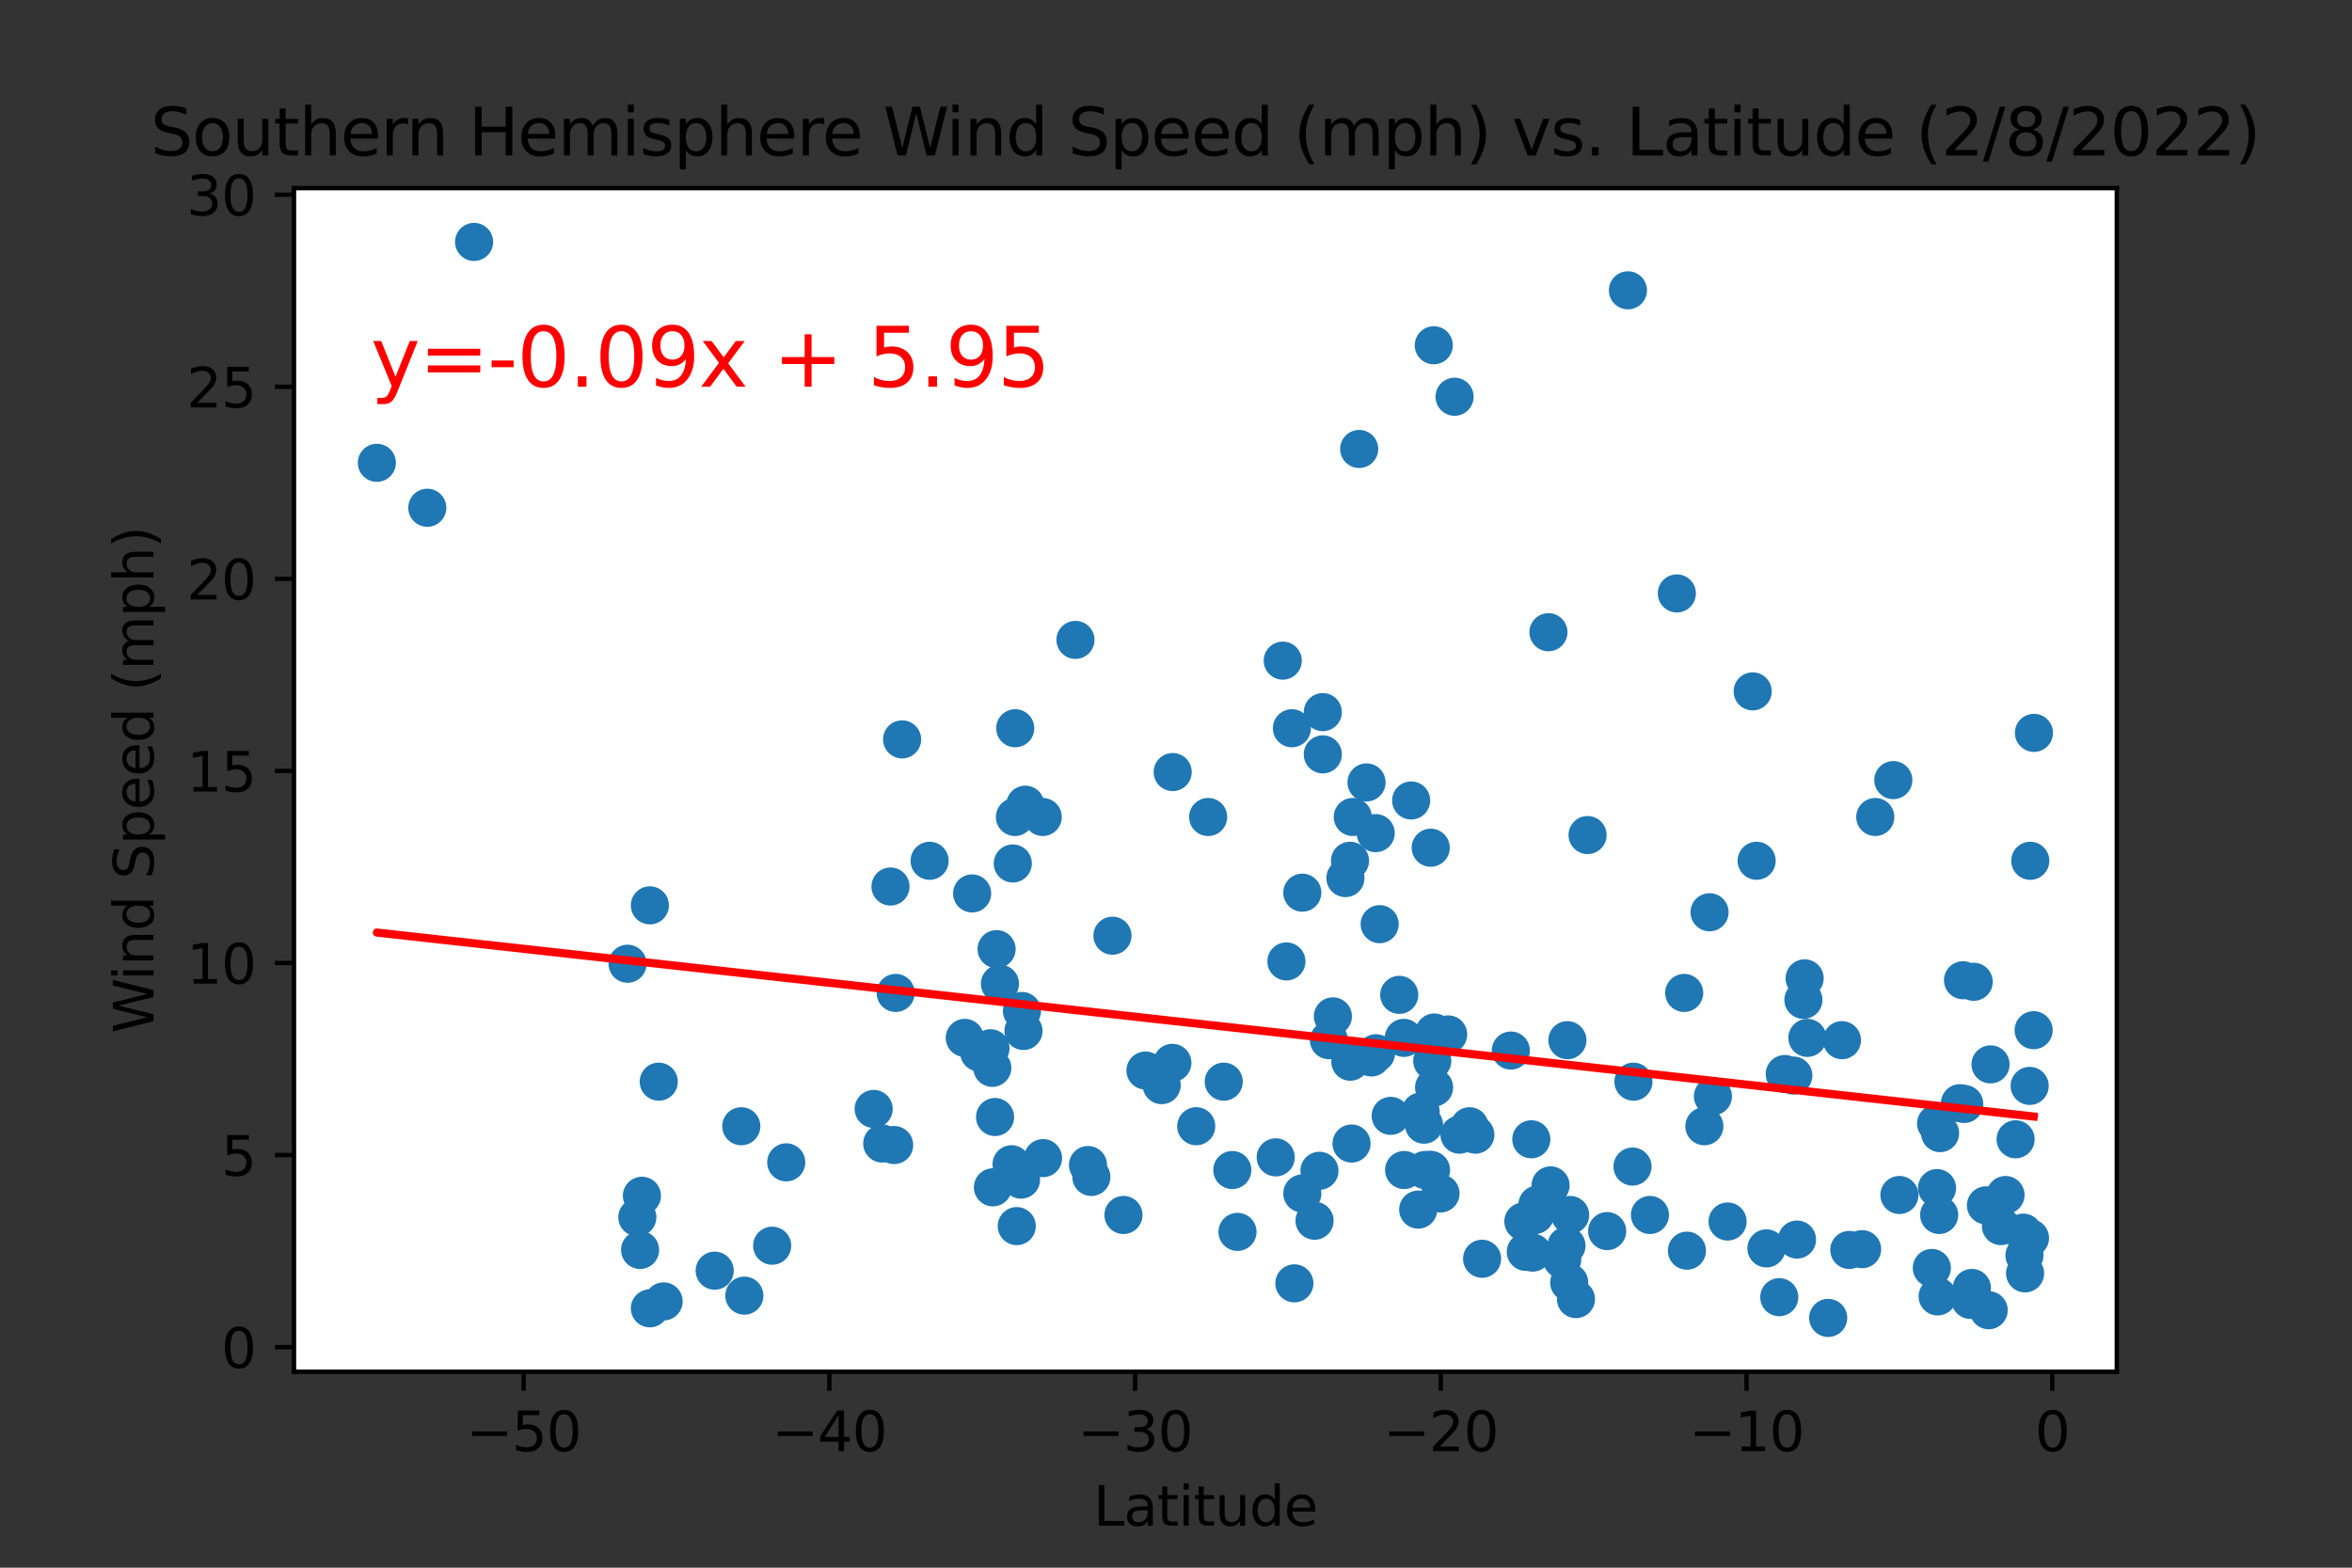 <?xml version="1.0" encoding="utf-8" standalone="no"?>
<!DOCTYPE svg PUBLIC "-//W3C//DTD SVG 1.1//EN"
  "http://www.w3.org/Graphics/SVG/1.1/DTD/svg11.dtd">
<svg xmlns:xlink="http://www.w3.org/1999/xlink" width="432pt" height="288pt" viewBox="0 0 432 288" xmlns="http://www.w3.org/2000/svg" version="1.1">
 <rect x="0" y="0" width="432" height="288" fill="#333333" stroke="none"/>
 <defs>
  <style type="text/css">*{stroke-linejoin: round; stroke-linecap: butt}</style>
 </defs>
 <g id="figure_1">
  <g id="patch_1">
   <path d="M 0 288 
L 432 288 
L 432 0 
L 0 0 
L 0 288 
z
" style="fill: none"/>
  </g>
  <g id="axes_1">
   <g id="patch_2">
    <path d="M 54 252 
L 388.8 252 
L 388.8 34.56 
L 54 34.56 
z
" style="fill: #ffffff"/>
   </g>
   <g id="PathCollection_1">
    <defs>
     <path id="m122d2a24b0" d="M 0 3 
C 0.796 3 1.559 2.684 2.121 2.121 
C 2.684 1.559 3 0.796 3 0 
C 3 -0.796 2.684 -1.559 2.121 -2.121 
C 1.559 -2.684 0.796 -3 0 -3 
C -0.796 -3 -1.559 -2.684 -2.121 -2.121 
C -2.684 -1.559 -3 -0.796 -3 0 
C -3 0.796 -2.684 1.559 -2.121 2.121 
C -1.559 2.684 -0.796 3 0 3 
z
" style="stroke: #1f77b4"/>
    </defs>
    <g clip-path="url(#p6cacba43b1)">
     <use xlink:href="#m122d2a24b0" x="164.234" y="210.359" style="fill: #1f77b4; stroke: #1f77b4"/>
     <use xlink:href="#m122d2a24b0" x="321.919" y="127.013" style="fill: #1f77b4; stroke: #1f77b4"/>
     <use xlink:href="#m122d2a24b0" x="247.119" y="161.311" style="fill: #1f77b4; stroke: #1f77b4"/>
     <use xlink:href="#m122d2a24b0" x="237.741" y="235.765" style="fill: #1f77b4; stroke: #1f77b4"/>
     <use xlink:href="#m122d2a24b0" x="136.717" y="238.023" style="fill: #1f77b4; stroke: #1f77b4"/>
     <use xlink:href="#m122d2a24b0" x="284.407" y="116.145" style="fill: #1f77b4; stroke: #1f77b4"/>
     <use xlink:href="#m122d2a24b0" x="367.517" y="225.25" style="fill: #1f77b4; stroke: #1f77b4"/>
     <use xlink:href="#m122d2a24b0" x="78.484" y="93.28" style="fill: #1f77b4; stroke: #1f77b4"/>
     <use xlink:href="#m122d2a24b0" x="69.218" y="85.023" style="fill: #1f77b4; stroke: #1f77b4"/>
     <use xlink:href="#m122d2a24b0" x="187.987" y="189.399" style="fill: #1f77b4; stroke: #1f77b4"/>
     <use xlink:href="#m122d2a24b0" x="183.046" y="174.367" style="fill: #1f77b4; stroke: #1f77b4"/>
     <use xlink:href="#m122d2a24b0" x="257.901" y="214.946" style="fill: #1f77b4; stroke: #1f77b4"/>
     <use xlink:href="#m122d2a24b0" x="183.663" y="180.719" style="fill: #1f77b4; stroke: #1f77b4"/>
     <use xlink:href="#m122d2a24b0" x="267.167" y="72.884" style="fill: #1f77b4; stroke: #1f77b4"/>
     <use xlink:href="#m122d2a24b0" x="187.707" y="185.729" style="fill: #1f77b4; stroke: #1f77b4"/>
     <use xlink:href="#m122d2a24b0" x="355.612" y="206.407" style="fill: #1f77b4; stroke: #1f77b4"/>
     <use xlink:href="#m122d2a24b0" x="365.608" y="195.539" style="fill: #1f77b4; stroke: #1f77b4"/>
     <use xlink:href="#m122d2a24b0" x="348.873" y="219.533" style="fill: #1f77b4; stroke: #1f77b4"/>
     <use xlink:href="#m122d2a24b0" x="188.324" y="147.832" style="fill: #1f77b4; stroke: #1f77b4"/>
     <use xlink:href="#m122d2a24b0" x="117.568" y="229.625" style="fill: #1f77b4; stroke: #1f77b4"/>
     <use xlink:href="#m122d2a24b0" x="281.487" y="230.119" style="fill: #1f77b4; stroke: #1f77b4"/>
     <use xlink:href="#m122d2a24b0" x="371.953" y="233.93" style="fill: #1f77b4; stroke: #1f77b4"/>
     <use xlink:href="#m122d2a24b0" x="244.087" y="191.093" style="fill: #1f77b4; stroke: #1f77b4"/>
     <use xlink:href="#m122d2a24b0" x="279.802" y="224.403" style="fill: #1f77b4; stroke: #1f77b4"/>
     <use xlink:href="#m122d2a24b0" x="115.266" y="177.049" style="fill: #1f77b4; stroke: #1f77b4"/>
     <use xlink:href="#m122d2a24b0" x="186.471" y="133.788" style="fill: #1f77b4; stroke: #1f77b4"/>
     <use xlink:href="#m122d2a24b0" x="186.752" y="225.25" style="fill: #1f77b4; stroke: #1f77b4"/>
     <use xlink:href="#m122d2a24b0" x="141.827" y="228.849" style="fill: #1f77b4; stroke: #1f77b4"/>
     <use xlink:href="#m122d2a24b0" x="136.156" y="206.901" style="fill: #1f77b4; stroke: #1f77b4"/>
     <use xlink:href="#m122d2a24b0" x="177.206" y="190.669" style="fill: #1f77b4; stroke: #1f77b4"/>
     <use xlink:href="#m122d2a24b0" x="117.905" y="219.674" style="fill: #1f77b4; stroke: #1f77b4"/>
     <use xlink:href="#m122d2a24b0" x="257.003" y="182.765" style="fill: #1f77b4; stroke: #1f77b4"/>
     <use xlink:href="#m122d2a24b0" x="262.731" y="214.946" style="fill: #1f77b4; stroke: #1f77b4"/>
     <use xlink:href="#m122d2a24b0" x="252.679" y="153.054" style="fill: #1f77b4; stroke: #1f77b4"/>
     <use xlink:href="#m122d2a24b0" x="237.292" y="133.788" style="fill: #1f77b4; stroke: #1f77b4"/>
     <use xlink:href="#m122d2a24b0" x="257.845" y="190.669" style="fill: #1f77b4; stroke: #1f77b4"/>
     <use xlink:href="#m122d2a24b0" x="119.365" y="166.322" style="fill: #1f77b4; stroke: #1f77b4"/>
     <use xlink:href="#m122d2a24b0" x="262.337" y="214.946" style="fill: #1f77b4; stroke: #1f77b4"/>
     <use xlink:href="#m122d2a24b0" x="120.994" y="198.714" style="fill: #1f77b4; stroke: #1f77b4"/>
     <use xlink:href="#m122d2a24b0" x="277.499" y="192.998" style="fill: #1f77b4; stroke: #1f77b4"/>
     <use xlink:href="#m122d2a24b0" x="249.646" y="82.482" style="fill: #1f77b4; stroke: #1f77b4"/>
     <use xlink:href="#m122d2a24b0" x="242.964" y="130.824" style="fill: #1f77b4; stroke: #1f77b4"/>
     <use xlink:href="#m122d2a24b0" x="331.465" y="179.731" style="fill: #1f77b4; stroke: #1f77b4"/>
     <use xlink:href="#m122d2a24b0" x="170.748" y="158.135" style="fill: #1f77b4; stroke: #1f77b4"/>
     <use xlink:href="#m122d2a24b0" x="372.796" y="199.491" style="fill: #1f77b4; stroke: #1f77b4"/>
     <use xlink:href="#m122d2a24b0" x="247.962" y="158.135" style="fill: #1f77b4; stroke: #1f77b4"/>
     <use xlink:href="#m122d2a24b0" x="360.554" y="180.083" style="fill: #1f77b4; stroke: #1f77b4"/>
     <use xlink:href="#m122d2a24b0" x="235.607" y="121.367" style="fill: #1f77b4; stroke: #1f77b4"/>
     <use xlink:href="#m122d2a24b0" x="373.582" y="134.635" style="fill: #1f77b4; stroke: #1f77b4"/>
     <use xlink:href="#m122d2a24b0" x="368.359" y="219.533" style="fill: #1f77b4; stroke: #1f77b4"/>
     <use xlink:href="#m122d2a24b0" x="186.415" y="150.09" style="fill: #1f77b4; stroke: #1f77b4"/>
     <use xlink:href="#m122d2a24b0" x="347.75" y="143.315" style="fill: #1f77b4; stroke: #1f77b4"/>
     <use xlink:href="#m122d2a24b0" x="303.05" y="223.203" style="fill: #1f77b4; stroke: #1f77b4"/>
     <use xlink:href="#m122d2a24b0" x="182.765" y="205.207" style="fill: #1f77b4; stroke: #1f77b4"/>
     <use xlink:href="#m122d2a24b0" x="261.72" y="214.946" style="fill: #1f77b4; stroke: #1f77b4"/>
     <use xlink:href="#m122d2a24b0" x="356.174" y="223.203" style="fill: #1f77b4; stroke: #1f77b4"/>
     <use xlink:href="#m122d2a24b0" x="191.525" y="150.09" style="fill: #1f77b4; stroke: #1f77b4"/>
     <use xlink:href="#m122d2a24b0" x="371.841" y="230.613" style="fill: #1f77b4; stroke: #1f77b4"/>
     <use xlink:href="#m122d2a24b0" x="163.56" y="162.864" style="fill: #1f77b4; stroke: #1f77b4"/>
     <use xlink:href="#m122d2a24b0" x="165.694" y="135.835" style="fill: #1f77b4; stroke: #1f77b4"/>
     <use xlink:href="#m122d2a24b0" x="234.316" y="212.617" style="fill: #1f77b4; stroke: #1f77b4"/>
     <use xlink:href="#m122d2a24b0" x="314.618" y="201.396" style="fill: #1f77b4; stroke: #1f77b4"/>
     <use xlink:href="#m122d2a24b0" x="370.212" y="209.3" style="fill: #1f77b4; stroke: #1f77b4"/>
     <use xlink:href="#m122d2a24b0" x="264.584" y="219.251" style="fill: #1f77b4; stroke: #1f77b4"/>
     <use xlink:href="#m122d2a24b0" x="226.342" y="214.946" style="fill: #1f77b4; stroke: #1f77b4"/>
     <use xlink:href="#m122d2a24b0" x="371.616" y="226.449" style="fill: #1f77b4; stroke: #1f77b4"/>
     <use xlink:href="#m122d2a24b0" x="239.201" y="163.993" style="fill: #1f77b4; stroke: #1f77b4"/>
     <use xlink:href="#m122d2a24b0" x="248.018" y="195.045" style="fill: #1f77b4; stroke: #1f77b4"/>
     <use xlink:href="#m122d2a24b0" x="360.778" y="202.808" style="fill: #1f77b4; stroke: #1f77b4"/>
     <use xlink:href="#m122d2a24b0" x="215.391" y="141.833" style="fill: #1f77b4; stroke: #1f77b4"/>
     <use xlink:href="#m122d2a24b0" x="295.189" y="226.167" style="fill: #1f77b4; stroke: #1f77b4"/>
     <use xlink:href="#m122d2a24b0" x="197.534" y="117.556" style="fill: #1f77b4; stroke: #1f77b4"/>
     <use xlink:href="#m122d2a24b0" x="263.067" y="194.904" style="fill: #1f77b4; stroke: #1f77b4"/>
     <use xlink:href="#m122d2a24b0" x="335.789" y="242.116" style="fill: #1f77b4; stroke: #1f77b4"/>
     <use xlink:href="#m122d2a24b0" x="327.815" y="197.303" style="fill: #1f77b4; stroke: #1f77b4"/>
     <use xlink:href="#m122d2a24b0" x="300.018" y="198.714" style="fill: #1f77b4; stroke: #1f77b4"/>
     <use xlink:href="#m122d2a24b0" x="227.296" y="226.308" style="fill: #1f77b4; stroke: #1f77b4"/>
     <use xlink:href="#m122d2a24b0" x="261.551" y="206.619" style="fill: #1f77b4; stroke: #1f77b4"/>
     <use xlink:href="#m122d2a24b0" x="210.393" y="196.668" style="fill: #1f77b4; stroke: #1f77b4"/>
     <use xlink:href="#m122d2a24b0" x="182.26" y="196.174" style="fill: #1f77b4; stroke: #1f77b4"/>
     <use xlink:href="#m122d2a24b0" x="87.076" y="44.444" style="fill: #1f77b4; stroke: #1f77b4"/>
     <use xlink:href="#m122d2a24b0" x="291.595" y="153.407" style="fill: #1f77b4; stroke: #1f77b4"/>
     <use xlink:href="#m122d2a24b0" x="281.262" y="209.3" style="fill: #1f77b4; stroke: #1f77b4"/>
     <use xlink:href="#m122d2a24b0" x="287.72" y="228.849" style="fill: #1f77b4; stroke: #1f77b4"/>
     <use xlink:href="#m122d2a24b0" x="160.471" y="203.725" style="fill: #1f77b4; stroke: #1f77b4"/>
     <use xlink:href="#m122d2a24b0" x="354.826" y="232.942" style="fill: #1f77b4; stroke: #1f77b4"/>
     <use xlink:href="#m122d2a24b0" x="324.446" y="229.343" style="fill: #1f77b4; stroke: #1f77b4"/>
     <use xlink:href="#m122d2a24b0" x="263.348" y="63.428" style="fill: #1f77b4; stroke: #1f77b4"/>
     <use xlink:href="#m122d2a24b0" x="331.97" y="190.669" style="fill: #1f77b4; stroke: #1f77b4"/>
     <use xlink:href="#m122d2a24b0" x="181.923" y="192.575" style="fill: #1f77b4; stroke: #1f77b4"/>
     <use xlink:href="#m122d2a24b0" x="307.992" y="109.017" style="fill: #1f77b4; stroke: #1f77b4"/>
     <use xlink:href="#m122d2a24b0" x="326.804" y="238.305" style="fill: #1f77b4; stroke: #1f77b4"/>
     <use xlink:href="#m122d2a24b0" x="119.365" y="240.352" style="fill: #1f77b4; stroke: #1f77b4"/>
     <use xlink:href="#m122d2a24b0" x="199.836" y="214.029" style="fill: #1f77b4; stroke: #1f77b4"/>
     <use xlink:href="#m122d2a24b0" x="372.852" y="227.437" style="fill: #1f77b4; stroke: #1f77b4"/>
     <use xlink:href="#m122d2a24b0" x="270.985" y="208.453" style="fill: #1f77b4; stroke: #1f77b4"/>
     <use xlink:href="#m122d2a24b0" x="365.271" y="240.705" style="fill: #1f77b4; stroke: #1f77b4"/>
     <use xlink:href="#m122d2a24b0" x="263.461" y="189.681" style="fill: #1f77b4; stroke: #1f77b4"/>
     <use xlink:href="#m122d2a24b0" x="372.908" y="158.135" style="fill: #1f77b4; stroke: #1f77b4"/>
     <use xlink:href="#m122d2a24b0" x="259.193" y="147.056" style="fill: #1f77b4; stroke: #1f77b4"/>
     <use xlink:href="#m122d2a24b0" x="344.437" y="150.09" style="fill: #1f77b4; stroke: #1f77b4"/>
     <use xlink:href="#m122d2a24b0" x="186.022" y="158.629" style="fill: #1f77b4; stroke: #1f77b4"/>
     <use xlink:href="#m122d2a24b0" x="244.817" y="186.717" style="fill: #1f77b4; stroke: #1f77b4"/>
     <use xlink:href="#m122d2a24b0" x="362.519" y="180.366" style="fill: #1f77b4; stroke: #1f77b4"/>
     <use xlink:href="#m122d2a24b0" x="251.893" y="194.268" style="fill: #1f77b4; stroke: #1f77b4"/>
     <use xlink:href="#m122d2a24b0" x="179.845" y="193.351" style="fill: #1f77b4; stroke: #1f77b4"/>
     <use xlink:href="#m122d2a24b0" x="262.787" y="155.736" style="fill: #1f77b4; stroke: #1f77b4"/>
     <use xlink:href="#m122d2a24b0" x="215.335" y="195.256" style="fill: #1f77b4; stroke: #1f77b4"/>
     <use xlink:href="#m122d2a24b0" x="299.849" y="214.311" style="fill: #1f77b4; stroke: #1f77b4"/>
     <use xlink:href="#m122d2a24b0" x="250.994" y="143.739" style="fill: #1f77b4; stroke: #1f77b4"/>
     <use xlink:href="#m122d2a24b0" x="260.934" y="204.219" style="fill: #1f77b4; stroke: #1f77b4"/>
     <use xlink:href="#m122d2a24b0" x="361.901" y="238.799" style="fill: #1f77b4; stroke: #1f77b4"/>
     <use xlink:href="#m122d2a24b0" x="280.251" y="229.978" style="fill: #1f77b4; stroke: #1f77b4"/>
     <use xlink:href="#m122d2a24b0" x="355.78" y="218.263" style="fill: #1f77b4; stroke: #1f77b4"/>
     <use xlink:href="#m122d2a24b0" x="144.411" y="213.535" style="fill: #1f77b4; stroke: #1f77b4"/>
     <use xlink:href="#m122d2a24b0" x="342.022" y="229.484" style="fill: #1f77b4; stroke: #1f77b4"/>
     <use xlink:href="#m122d2a24b0" x="331.24" y="183.683" style="fill: #1f77b4; stroke: #1f77b4"/>
     <use xlink:href="#m122d2a24b0" x="242.346" y="215.087" style="fill: #1f77b4; stroke: #1f77b4"/>
     <use xlink:href="#m122d2a24b0" x="356.342" y="208.171" style="fill: #1f77b4; stroke: #1f77b4"/>
     <use xlink:href="#m122d2a24b0" x="313.046" y="206.901" style="fill: #1f77b4; stroke: #1f77b4"/>
     <use xlink:href="#m122d2a24b0" x="286.934" y="231.389" style="fill: #1f77b4; stroke: #1f77b4"/>
     <use xlink:href="#m122d2a24b0" x="330.061" y="227.72" style="fill: #1f77b4; stroke: #1f77b4"/>
     <use xlink:href="#m122d2a24b0" x="262.843" y="214.946" style="fill: #1f77b4; stroke: #1f77b4"/>
     <use xlink:href="#m122d2a24b0" x="355.893" y="238.164" style="fill: #1f77b4; stroke: #1f77b4"/>
     <use xlink:href="#m122d2a24b0" x="236.281" y="176.625" style="fill: #1f77b4; stroke: #1f77b4"/>
     <use xlink:href="#m122d2a24b0" x="269.918" y="206.901" style="fill: #1f77b4; stroke: #1f77b4"/>
     <use xlink:href="#m122d2a24b0" x="200.454" y="216.216" style="fill: #1f77b4; stroke: #1f77b4"/>
     <use xlink:href="#m122d2a24b0" x="221.905" y="150.09" style="fill: #1f77b4; stroke: #1f77b4"/>
     <use xlink:href="#m122d2a24b0" x="121.892" y="239.082" style="fill: #1f77b4; stroke: #1f77b4"/>
     <use xlink:href="#m122d2a24b0" x="309.845" y="229.766" style="fill: #1f77b4; stroke: #1f77b4"/>
     <use xlink:href="#m122d2a24b0" x="219.715" y="206.901" style="fill: #1f77b4; stroke: #1f77b4"/>
     <use xlink:href="#m122d2a24b0" x="265.988" y="190.034" style="fill: #1f77b4; stroke: #1f77b4"/>
     <use xlink:href="#m122d2a24b0" x="185.797" y="213.887" style="fill: #1f77b4; stroke: #1f77b4"/>
     <use xlink:href="#m122d2a24b0" x="117.063" y="223.626" style="fill: #1f77b4; stroke: #1f77b4"/>
     <use xlink:href="#m122d2a24b0" x="255.43" y="204.995" style="fill: #1f77b4; stroke: #1f77b4"/>
     <use xlink:href="#m122d2a24b0" x="187.538" y="216.71" style="fill: #1f77b4; stroke: #1f77b4"/>
     <use xlink:href="#m122d2a24b0" x="206.35" y="223.203" style="fill: #1f77b4; stroke: #1f77b4"/>
     <use xlink:href="#m122d2a24b0" x="339.664" y="229.625" style="fill: #1f77b4; stroke: #1f77b4"/>
     <use xlink:href="#m122d2a24b0" x="287.888" y="191.093" style="fill: #1f77b4; stroke: #1f77b4"/>
     <use xlink:href="#m122d2a24b0" x="268.065" y="208.453" style="fill: #1f77b4; stroke: #1f77b4"/>
     <use xlink:href="#m122d2a24b0" x="364.765" y="221.439" style="fill: #1f77b4; stroke: #1f77b4"/>
     <use xlink:href="#m122d2a24b0" x="338.316" y="191.093" style="fill: #1f77b4; stroke: #1f77b4"/>
     <use xlink:href="#m122d2a24b0" x="314.001" y="167.592" style="fill: #1f77b4; stroke: #1f77b4"/>
     <use xlink:href="#m122d2a24b0" x="362.182" y="236.612" style="fill: #1f77b4; stroke: #1f77b4"/>
     <use xlink:href="#m122d2a24b0" x="359.992" y="202.667" style="fill: #1f77b4; stroke: #1f77b4"/>
     <use xlink:href="#m122d2a24b0" x="317.314" y="224.403" style="fill: #1f77b4; stroke: #1f77b4"/>
     <use xlink:href="#m122d2a24b0" x="213.37" y="199.35" style="fill: #1f77b4; stroke: #1f77b4"/>
     <use xlink:href="#m122d2a24b0" x="282.385" y="221.298" style="fill: #1f77b4; stroke: #1f77b4"/>
     <use xlink:href="#m122d2a24b0" x="288.394" y="223.203" style="fill: #1f77b4; stroke: #1f77b4"/>
     <use xlink:href="#m122d2a24b0" x="288.225" y="235.624" style="fill: #1f77b4; stroke: #1f77b4"/>
     <use xlink:href="#m122d2a24b0" x="182.372" y="218.122" style="fill: #1f77b4; stroke: #1f77b4"/>
     <use xlink:href="#m122d2a24b0" x="248.467" y="150.09" style="fill: #1f77b4; stroke: #1f77b4"/>
     <use xlink:href="#m122d2a24b0" x="272.221" y="231.248" style="fill: #1f77b4; stroke: #1f77b4"/>
     <use xlink:href="#m122d2a24b0" x="329.387" y="197.585" style="fill: #1f77b4; stroke: #1f77b4"/>
     <use xlink:href="#m122d2a24b0" x="281.936" y="223.203" style="fill: #1f77b4; stroke: #1f77b4"/>
     <use xlink:href="#m122d2a24b0" x="284.8" y="217.769" style="fill: #1f77b4; stroke: #1f77b4"/>
     <use xlink:href="#m122d2a24b0" x="191.581" y="212.758" style="fill: #1f77b4; stroke: #1f77b4"/>
     <use xlink:href="#m122d2a24b0" x="241.448" y="224.262" style="fill: #1f77b4; stroke: #1f77b4"/>
     <use xlink:href="#m122d2a24b0" x="131.27" y="233.436" style="fill: #1f77b4; stroke: #1f77b4"/>
     <use xlink:href="#m122d2a24b0" x="322.649" y="158.135" style="fill: #1f77b4; stroke: #1f77b4"/>
     <use xlink:href="#m122d2a24b0" x="248.242" y="210.077" style="fill: #1f77b4; stroke: #1f77b4"/>
     <use xlink:href="#m122d2a24b0" x="204.329" y="171.897" style="fill: #1f77b4; stroke: #1f77b4"/>
     <use xlink:href="#m122d2a24b0" x="299.007" y="53.336" style="fill: #1f77b4; stroke: #1f77b4"/>
     <use xlink:href="#m122d2a24b0" x="242.964" y="138.587" style="fill: #1f77b4; stroke: #1f77b4"/>
     <use xlink:href="#m122d2a24b0" x="224.769" y="198.714" style="fill: #1f77b4; stroke: #1f77b4"/>
     <use xlink:href="#m122d2a24b0" x="289.461" y="238.658" style="fill: #1f77b4; stroke: #1f77b4"/>
     <use xlink:href="#m122d2a24b0" x="260.484" y="222.215" style="fill: #1f77b4; stroke: #1f77b4"/>
     <use xlink:href="#m122d2a24b0" x="164.514" y="182.412" style="fill: #1f77b4; stroke: #1f77b4"/>
     <use xlink:href="#m122d2a24b0" x="253.409" y="169.78" style="fill: #1f77b4; stroke: #1f77b4"/>
     <use xlink:href="#m122d2a24b0" x="178.553" y="164.134" style="fill: #1f77b4; stroke: #1f77b4"/>
     <use xlink:href="#m122d2a24b0" x="309.34" y="182.412" style="fill: #1f77b4; stroke: #1f77b4"/>
     <use xlink:href="#m122d2a24b0" x="162.043" y="210.077" style="fill: #1f77b4; stroke: #1f77b4"/>
     <use xlink:href="#m122d2a24b0" x="252.735" y="193.492" style="fill: #1f77b4; stroke: #1f77b4"/>
     <use xlink:href="#m122d2a24b0" x="263.404" y="199.773" style="fill: #1f77b4; stroke: #1f77b4"/>
     <use xlink:href="#m122d2a24b0" x="239.201" y="219.251" style="fill: #1f77b4; stroke: #1f77b4"/>
     <use xlink:href="#m122d2a24b0" x="373.526" y="189.258" style="fill: #1f77b4; stroke: #1f77b4"/>
    </g>
   </g>
   <g id="matplotlib.axis_1">
    <g id="xtick_1">
     <g id="line2d_1">
      <defs>
       <path id="m6237504ed1" d="M 0 0 
L 0 3.5 
" style="stroke: #000000; stroke-width: 0.8"/>
      </defs>
      <g>
       <use xlink:href="#m6237504ed1" x="96.173" y="252" style="stroke: #000000; stroke-width: 0.8"/>
      </g>
     </g>
     <g id="text_1">
      <!-- −50 -->
      <g transform="translate(85.621 266.598)scale(0.1 -0.1)">
       <defs>
        <path id="DejaVuSans-2212" d="M 678 2272 
L 4684 2272 
L 4684 1741 
L 678 1741 
L 678 2272 
z
" transform="scale(0.016)"/>
        <path id="DejaVuSans-35" d="M 691 4666 
L 3169 4666 
L 3169 4134 
L 1269 4134 
L 1269 2991 
Q 1406 3038 1543 3061 
Q 1681 3084 1819 3084 
Q 2600 3084 3056 2656 
Q 3513 2228 3513 1497 
Q 3513 744 3044 326 
Q 2575 -91 1722 -91 
Q 1428 -91 1123 -41 
Q 819 9 494 109 
L 494 744 
Q 775 591 1075 516 
Q 1375 441 1709 441 
Q 2250 441 2565 725 
Q 2881 1009 2881 1497 
Q 2881 1984 2565 2268 
Q 2250 2553 1709 2553 
Q 1456 2553 1204 2497 
Q 953 2441 691 2322 
L 691 4666 
z
" transform="scale(0.016)"/>
        <path id="DejaVuSans-30" d="M 2034 4250 
Q 1547 4250 1301 3770 
Q 1056 3291 1056 2328 
Q 1056 1369 1301 889 
Q 1547 409 2034 409 
Q 2525 409 2770 889 
Q 3016 1369 3016 2328 
Q 3016 3291 2770 3770 
Q 2525 4250 2034 4250 
z
M 2034 4750 
Q 2819 4750 3233 4129 
Q 3647 3509 3647 2328 
Q 3647 1150 3233 529 
Q 2819 -91 2034 -91 
Q 1250 -91 836 529 
Q 422 1150 422 2328 
Q 422 3509 836 4129 
Q 1250 4750 2034 4750 
z
" transform="scale(0.016)"/>
       </defs>
       <use xlink:href="#DejaVuSans-2212"/>
       <use xlink:href="#DejaVuSans-35" x="83.789"/>
       <use xlink:href="#DejaVuSans-30" x="147.412"/>
      </g>
     </g>
    </g>
    <g id="xtick_2">
     <g id="line2d_2">
      <g>
       <use xlink:href="#m6237504ed1" x="152.329" y="252" style="stroke: #000000; stroke-width: 0.8"/>
      </g>
     </g>
     <g id="text_2">
      <!-- −40 -->
      <g transform="translate(141.776 266.598)scale(0.1 -0.1)">
       <defs>
        <path id="DejaVuSans-34" d="M 2419 4116 
L 825 1625 
L 2419 1625 
L 2419 4116 
z
M 2253 4666 
L 3047 4666 
L 3047 1625 
L 3713 1625 
L 3713 1100 
L 3047 1100 
L 3047 0 
L 2419 0 
L 2419 1100 
L 313 1100 
L 313 1709 
L 2253 4666 
z
" transform="scale(0.016)"/>
       </defs>
       <use xlink:href="#DejaVuSans-2212"/>
       <use xlink:href="#DejaVuSans-34" x="83.789"/>
       <use xlink:href="#DejaVuSans-30" x="147.412"/>
      </g>
     </g>
    </g>
    <g id="xtick_3">
     <g id="line2d_3">
      <g>
       <use xlink:href="#m6237504ed1" x="208.484" y="252" style="stroke: #000000; stroke-width: 0.8"/>
      </g>
     </g>
     <g id="text_3">
      <!-- −30 -->
      <g transform="translate(197.932 266.598)scale(0.1 -0.1)">
       <defs>
        <path id="DejaVuSans-33" d="M 2597 2516 
Q 3050 2419 3304 2112 
Q 3559 1806 3559 1356 
Q 3559 666 3084 287 
Q 2609 -91 1734 -91 
Q 1441 -91 1130 -33 
Q 819 25 488 141 
L 488 750 
Q 750 597 1062 519 
Q 1375 441 1716 441 
Q 2309 441 2620 675 
Q 2931 909 2931 1356 
Q 2931 1769 2642 2001 
Q 2353 2234 1838 2234 
L 1294 2234 
L 1294 2753 
L 1863 2753 
Q 2328 2753 2575 2939 
Q 2822 3125 2822 3475 
Q 2822 3834 2567 4026 
Q 2313 4219 1838 4219 
Q 1578 4219 1281 4162 
Q 984 4106 628 3988 
L 628 4550 
Q 988 4650 1302 4700 
Q 1616 4750 1894 4750 
Q 2613 4750 3031 4423 
Q 3450 4097 3450 3541 
Q 3450 3153 3228 2886 
Q 3006 2619 2597 2516 
z
" transform="scale(0.016)"/>
       </defs>
       <use xlink:href="#DejaVuSans-2212"/>
       <use xlink:href="#DejaVuSans-33" x="83.789"/>
       <use xlink:href="#DejaVuSans-30" x="147.412"/>
      </g>
     </g>
    </g>
    <g id="xtick_4">
     <g id="line2d_4">
      <g>
       <use xlink:href="#m6237504ed1" x="264.64" y="252" style="stroke: #000000; stroke-width: 0.8"/>
      </g>
     </g>
     <g id="text_4">
      <!-- −20 -->
      <g transform="translate(254.088 266.598)scale(0.1 -0.1)">
       <defs>
        <path id="DejaVuSans-32" d="M 1228 531 
L 3431 531 
L 3431 0 
L 469 0 
L 469 531 
Q 828 903 1448 1529 
Q 2069 2156 2228 2338 
Q 2531 2678 2651 2914 
Q 2772 3150 2772 3378 
Q 2772 3750 2511 3984 
Q 2250 4219 1831 4219 
Q 1534 4219 1204 4116 
Q 875 4013 500 3803 
L 500 4441 
Q 881 4594 1212 4672 
Q 1544 4750 1819 4750 
Q 2544 4750 2975 4387 
Q 3406 4025 3406 3419 
Q 3406 3131 3298 2873 
Q 3191 2616 2906 2266 
Q 2828 2175 2409 1742 
Q 1991 1309 1228 531 
z
" transform="scale(0.016)"/>
       </defs>
       <use xlink:href="#DejaVuSans-2212"/>
       <use xlink:href="#DejaVuSans-32" x="83.789"/>
       <use xlink:href="#DejaVuSans-30" x="147.412"/>
      </g>
     </g>
    </g>
    <g id="xtick_5">
     <g id="line2d_5">
      <g>
       <use xlink:href="#m6237504ed1" x="320.796" y="252" style="stroke: #000000; stroke-width: 0.8"/>
      </g>
     </g>
     <g id="text_5">
      <!-- −10 -->
      <g transform="translate(310.243 266.598)scale(0.1 -0.1)">
       <defs>
        <path id="DejaVuSans-31" d="M 794 531 
L 1825 531 
L 1825 4091 
L 703 3866 
L 703 4441 
L 1819 4666 
L 2450 4666 
L 2450 531 
L 3481 531 
L 3481 0 
L 794 0 
L 794 531 
z
" transform="scale(0.016)"/>
       </defs>
       <use xlink:href="#DejaVuSans-2212"/>
       <use xlink:href="#DejaVuSans-31" x="83.789"/>
       <use xlink:href="#DejaVuSans-30" x="147.412"/>
      </g>
     </g>
    </g>
    <g id="xtick_6">
     <g id="line2d_6">
      <g>
       <use xlink:href="#m6237504ed1" x="376.951" y="252" style="stroke: #000000; stroke-width: 0.8"/>
      </g>
     </g>
     <g id="text_6">
      <!-- 0 -->
      <g transform="translate(373.77 266.598)scale(0.1 -0.1)">
       <use xlink:href="#DejaVuSans-30"/>
      </g>
     </g>
    </g>
    <g id="text_7">
     <!-- Latitude -->
     <g transform="translate(200.821 280.277)scale(0.1 -0.1)">
      <defs>
       <path id="DejaVuSans-4c" d="M 628 4666 
L 1259 4666 
L 1259 531 
L 3531 531 
L 3531 0 
L 628 0 
L 628 4666 
z
" transform="scale(0.016)"/>
       <path id="DejaVuSans-61" d="M 2194 1759 
Q 1497 1759 1228 1600 
Q 959 1441 959 1056 
Q 959 750 1161 570 
Q 1363 391 1709 391 
Q 2188 391 2477 730 
Q 2766 1069 2766 1631 
L 2766 1759 
L 2194 1759 
z
M 3341 1997 
L 3341 0 
L 2766 0 
L 2766 531 
Q 2569 213 2275 61 
Q 1981 -91 1556 -91 
Q 1019 -91 701 211 
Q 384 513 384 1019 
Q 384 1609 779 1909 
Q 1175 2209 1959 2209 
L 2766 2209 
L 2766 2266 
Q 2766 2663 2505 2880 
Q 2244 3097 1772 3097 
Q 1472 3097 1187 3025 
Q 903 2953 641 2809 
L 641 3341 
Q 956 3463 1253 3523 
Q 1550 3584 1831 3584 
Q 2591 3584 2966 3190 
Q 3341 2797 3341 1997 
z
" transform="scale(0.016)"/>
       <path id="DejaVuSans-74" d="M 1172 4494 
L 1172 3500 
L 2356 3500 
L 2356 3053 
L 1172 3053 
L 1172 1153 
Q 1172 725 1289 603 
Q 1406 481 1766 481 
L 2356 481 
L 2356 0 
L 1766 0 
Q 1100 0 847 248 
Q 594 497 594 1153 
L 594 3053 
L 172 3053 
L 172 3500 
L 594 3500 
L 594 4494 
L 1172 4494 
z
" transform="scale(0.016)"/>
       <path id="DejaVuSans-69" d="M 603 3500 
L 1178 3500 
L 1178 0 
L 603 0 
L 603 3500 
z
M 603 4863 
L 1178 4863 
L 1178 4134 
L 603 4134 
L 603 4863 
z
" transform="scale(0.016)"/>
       <path id="DejaVuSans-75" d="M 544 1381 
L 544 3500 
L 1119 3500 
L 1119 1403 
Q 1119 906 1312 657 
Q 1506 409 1894 409 
Q 2359 409 2629 706 
Q 2900 1003 2900 1516 
L 2900 3500 
L 3475 3500 
L 3475 0 
L 2900 0 
L 2900 538 
Q 2691 219 2414 64 
Q 2138 -91 1772 -91 
Q 1169 -91 856 284 
Q 544 659 544 1381 
z
M 1991 3584 
L 1991 3584 
z
" transform="scale(0.016)"/>
       <path id="DejaVuSans-64" d="M 2906 2969 
L 2906 4863 
L 3481 4863 
L 3481 0 
L 2906 0 
L 2906 525 
Q 2725 213 2448 61 
Q 2172 -91 1784 -91 
Q 1150 -91 751 415 
Q 353 922 353 1747 
Q 353 2572 751 3078 
Q 1150 3584 1784 3584 
Q 2172 3584 2448 3432 
Q 2725 3281 2906 2969 
z
M 947 1747 
Q 947 1113 1208 752 
Q 1469 391 1925 391 
Q 2381 391 2643 752 
Q 2906 1113 2906 1747 
Q 2906 2381 2643 2742 
Q 2381 3103 1925 3103 
Q 1469 3103 1208 2742 
Q 947 2381 947 1747 
z
" transform="scale(0.016)"/>
       <path id="DejaVuSans-65" d="M 3597 1894 
L 3597 1613 
L 953 1613 
Q 991 1019 1311 708 
Q 1631 397 2203 397 
Q 2534 397 2845 478 
Q 3156 559 3463 722 
L 3463 178 
Q 3153 47 2828 -22 
Q 2503 -91 2169 -91 
Q 1331 -91 842 396 
Q 353 884 353 1716 
Q 353 2575 817 3079 
Q 1281 3584 2069 3584 
Q 2775 3584 3186 3129 
Q 3597 2675 3597 1894 
z
M 3022 2063 
Q 3016 2534 2758 2815 
Q 2500 3097 2075 3097 
Q 1594 3097 1305 2825 
Q 1016 2553 972 2059 
L 3022 2063 
z
" transform="scale(0.016)"/>
      </defs>
      <use xlink:href="#DejaVuSans-4c"/>
      <use xlink:href="#DejaVuSans-61" x="55.713"/>
      <use xlink:href="#DejaVuSans-74" x="116.992"/>
      <use xlink:href="#DejaVuSans-69" x="156.201"/>
      <use xlink:href="#DejaVuSans-74" x="183.984"/>
      <use xlink:href="#DejaVuSans-75" x="223.193"/>
      <use xlink:href="#DejaVuSans-64" x="286.572"/>
      <use xlink:href="#DejaVuSans-65" x="350.049"/>
     </g>
    </g>
   </g>
   <g id="matplotlib.axis_2">
    <g id="ytick_1">
     <g id="line2d_7">
      <defs>
       <path id="me748bd1a77" d="M 0 0 
L -3.5 0 
" style="stroke: #000000; stroke-width: 0.8"/>
      </defs>
      <g>
       <use xlink:href="#me748bd1a77" x="54" y="247.48" style="stroke: #000000; stroke-width: 0.8"/>
      </g>
     </g>
     <g id="text_8">
      <!-- 0 -->
      <g transform="translate(40.638 251.279)scale(0.1 -0.1)">
       <use xlink:href="#DejaVuSans-30"/>
      </g>
     </g>
    </g>
    <g id="ytick_2">
     <g id="line2d_8">
      <g>
       <use xlink:href="#me748bd1a77" x="54" y="212.194" style="stroke: #000000; stroke-width: 0.8"/>
      </g>
     </g>
     <g id="text_9">
      <!-- 5 -->
      <g transform="translate(40.638 215.993)scale(0.1 -0.1)">
       <use xlink:href="#DejaVuSans-35"/>
      </g>
     </g>
    </g>
    <g id="ytick_3">
     <g id="line2d_9">
      <g>
       <use xlink:href="#me748bd1a77" x="54" y="176.908" style="stroke: #000000; stroke-width: 0.8"/>
      </g>
     </g>
     <g id="text_10">
      <!-- 10 -->
      <g transform="translate(34.275 180.707)scale(0.1 -0.1)">
       <use xlink:href="#DejaVuSans-31"/>
       <use xlink:href="#DejaVuSans-30" x="63.623"/>
      </g>
     </g>
    </g>
    <g id="ytick_4">
     <g id="line2d_10">
      <g>
       <use xlink:href="#me748bd1a77" x="54" y="141.622" style="stroke: #000000; stroke-width: 0.8"/>
      </g>
     </g>
     <g id="text_11">
      <!-- 15 -->
      <g transform="translate(34.275 145.421)scale(0.1 -0.1)">
       <use xlink:href="#DejaVuSans-31"/>
       <use xlink:href="#DejaVuSans-35" x="63.623"/>
      </g>
     </g>
    </g>
    <g id="ytick_5">
     <g id="line2d_11">
      <g>
       <use xlink:href="#me748bd1a77" x="54" y="106.335" style="stroke: #000000; stroke-width: 0.8"/>
      </g>
     </g>
     <g id="text_12">
      <!-- 20 -->
      <g transform="translate(34.275 110.135)scale(0.1 -0.1)">
       <use xlink:href="#DejaVuSans-32"/>
       <use xlink:href="#DejaVuSans-30" x="63.623"/>
      </g>
     </g>
    </g>
    <g id="ytick_6">
     <g id="line2d_12">
      <g>
       <use xlink:href="#me748bd1a77" x="54" y="71.049" style="stroke: #000000; stroke-width: 0.8"/>
      </g>
     </g>
     <g id="text_13">
      <!-- 25 -->
      <g transform="translate(34.275 74.849)scale(0.1 -0.1)">
       <use xlink:href="#DejaVuSans-32"/>
       <use xlink:href="#DejaVuSans-35" x="63.623"/>
      </g>
     </g>
    </g>
    <g id="ytick_7">
     <g id="line2d_13">
      <g>
       <use xlink:href="#me748bd1a77" x="54" y="35.763" style="stroke: #000000; stroke-width: 0.8"/>
      </g>
     </g>
     <g id="text_14">
      <!-- 30 -->
      <g transform="translate(34.275 39.562)scale(0.1 -0.1)">
       <use xlink:href="#DejaVuSans-33"/>
       <use xlink:href="#DejaVuSans-30" x="63.623"/>
      </g>
     </g>
    </g>
    <g id="text_15">
     <!-- Wind Speed (mph) -->
     <g transform="translate(28.195 189.812)rotate(-90)scale(0.1 -0.1)">
      <defs>
       <path id="DejaVuSans-57" d="M 213 4666 
L 850 4666 
L 1831 722 
L 2809 4666 
L 3519 4666 
L 4500 722 
L 5478 4666 
L 6119 4666 
L 4947 0 
L 4153 0 
L 3169 4050 
L 2175 0 
L 1381 0 
L 213 4666 
z
" transform="scale(0.016)"/>
       <path id="DejaVuSans-6e" d="M 3513 2113 
L 3513 0 
L 2938 0 
L 2938 2094 
Q 2938 2591 2744 2837 
Q 2550 3084 2163 3084 
Q 1697 3084 1428 2787 
Q 1159 2491 1159 1978 
L 1159 0 
L 581 0 
L 581 3500 
L 1159 3500 
L 1159 2956 
Q 1366 3272 1645 3428 
Q 1925 3584 2291 3584 
Q 2894 3584 3203 3211 
Q 3513 2838 3513 2113 
z
" transform="scale(0.016)"/>
       <path id="DejaVuSans-20" transform="scale(0.016)"/>
       <path id="DejaVuSans-53" d="M 3425 4513 
L 3425 3897 
Q 3066 4069 2747 4153 
Q 2428 4238 2131 4238 
Q 1616 4238 1336 4038 
Q 1056 3838 1056 3469 
Q 1056 3159 1242 3001 
Q 1428 2844 1947 2747 
L 2328 2669 
Q 3034 2534 3370 2195 
Q 3706 1856 3706 1288 
Q 3706 609 3251 259 
Q 2797 -91 1919 -91 
Q 1588 -91 1214 -16 
Q 841 59 441 206 
L 441 856 
Q 825 641 1194 531 
Q 1563 422 1919 422 
Q 2459 422 2753 634 
Q 3047 847 3047 1241 
Q 3047 1584 2836 1778 
Q 2625 1972 2144 2069 
L 1759 2144 
Q 1053 2284 737 2584 
Q 422 2884 422 3419 
Q 422 4038 858 4394 
Q 1294 4750 2059 4750 
Q 2388 4750 2728 4690 
Q 3069 4631 3425 4513 
z
" transform="scale(0.016)"/>
       <path id="DejaVuSans-70" d="M 1159 525 
L 1159 -1331 
L 581 -1331 
L 581 3500 
L 1159 3500 
L 1159 2969 
Q 1341 3281 1617 3432 
Q 1894 3584 2278 3584 
Q 2916 3584 3314 3078 
Q 3713 2572 3713 1747 
Q 3713 922 3314 415 
Q 2916 -91 2278 -91 
Q 1894 -91 1617 61 
Q 1341 213 1159 525 
z
M 3116 1747 
Q 3116 2381 2855 2742 
Q 2594 3103 2138 3103 
Q 1681 3103 1420 2742 
Q 1159 2381 1159 1747 
Q 1159 1113 1420 752 
Q 1681 391 2138 391 
Q 2594 391 2855 752 
Q 3116 1113 3116 1747 
z
" transform="scale(0.016)"/>
       <path id="DejaVuSans-28" d="M 1984 4856 
Q 1566 4138 1362 3434 
Q 1159 2731 1159 2009 
Q 1159 1288 1364 580 
Q 1569 -128 1984 -844 
L 1484 -844 
Q 1016 -109 783 600 
Q 550 1309 550 2009 
Q 550 2706 781 3412 
Q 1013 4119 1484 4856 
L 1984 4856 
z
" transform="scale(0.016)"/>
       <path id="DejaVuSans-6d" d="M 3328 2828 
Q 3544 3216 3844 3400 
Q 4144 3584 4550 3584 
Q 5097 3584 5394 3201 
Q 5691 2819 5691 2113 
L 5691 0 
L 5113 0 
L 5113 2094 
Q 5113 2597 4934 2840 
Q 4756 3084 4391 3084 
Q 3944 3084 3684 2787 
Q 3425 2491 3425 1978 
L 3425 0 
L 2847 0 
L 2847 2094 
Q 2847 2600 2669 2842 
Q 2491 3084 2119 3084 
Q 1678 3084 1418 2786 
Q 1159 2488 1159 1978 
L 1159 0 
L 581 0 
L 581 3500 
L 1159 3500 
L 1159 2956 
Q 1356 3278 1631 3431 
Q 1906 3584 2284 3584 
Q 2666 3584 2933 3390 
Q 3200 3197 3328 2828 
z
" transform="scale(0.016)"/>
       <path id="DejaVuSans-68" d="M 3513 2113 
L 3513 0 
L 2938 0 
L 2938 2094 
Q 2938 2591 2744 2837 
Q 2550 3084 2163 3084 
Q 1697 3084 1428 2787 
Q 1159 2491 1159 1978 
L 1159 0 
L 581 0 
L 581 4863 
L 1159 4863 
L 1159 2956 
Q 1366 3272 1645 3428 
Q 1925 3584 2291 3584 
Q 2894 3584 3203 3211 
Q 3513 2838 3513 2113 
z
" transform="scale(0.016)"/>
       <path id="DejaVuSans-29" d="M 513 4856 
L 1013 4856 
Q 1481 4119 1714 3412 
Q 1947 2706 1947 2009 
Q 1947 1309 1714 600 
Q 1481 -109 1013 -844 
L 513 -844 
Q 928 -128 1133 580 
Q 1338 1288 1338 2009 
Q 1338 2731 1133 3434 
Q 928 4138 513 4856 
z
" transform="scale(0.016)"/>
      </defs>
      <use xlink:href="#DejaVuSans-57"/>
      <use xlink:href="#DejaVuSans-69" x="96.627"/>
      <use xlink:href="#DejaVuSans-6e" x="124.41"/>
      <use xlink:href="#DejaVuSans-64" x="187.789"/>
      <use xlink:href="#DejaVuSans-20" x="251.266"/>
      <use xlink:href="#DejaVuSans-53" x="283.053"/>
      <use xlink:href="#DejaVuSans-70" x="346.529"/>
      <use xlink:href="#DejaVuSans-65" x="410.006"/>
      <use xlink:href="#DejaVuSans-65" x="471.529"/>
      <use xlink:href="#DejaVuSans-64" x="533.053"/>
      <use xlink:href="#DejaVuSans-20" x="596.529"/>
      <use xlink:href="#DejaVuSans-28" x="628.316"/>
      <use xlink:href="#DejaVuSans-6d" x="667.33"/>
      <use xlink:href="#DejaVuSans-70" x="764.742"/>
      <use xlink:href="#DejaVuSans-68" x="828.219"/>
      <use xlink:href="#DejaVuSans-29" x="891.598"/>
     </g>
    </g>
   </g>
   <g id="line2d_14">
    <path d="M 164.234 181.871 
L 373.582 205.122 
L 69.218 171.319 
L 373.526 205.115 
" clip-path="url(#p6cacba43b1)" style="fill: none; stroke: #ff0000; stroke-width: 1.5; stroke-linecap: square"/>
   </g>
   <g id="patch_3">
    <path d="M 54 252 
L 54 34.56 
" style="fill: none; stroke: #000000; stroke-width: 0.8; stroke-linejoin: miter; stroke-linecap: square"/>
   </g>
   <g id="patch_4">
    <path d="M 388.8 252 
L 388.8 34.56 
" style="fill: none; stroke: #000000; stroke-width: 0.8; stroke-linejoin: miter; stroke-linecap: square"/>
   </g>
   <g id="patch_5">
    <path d="M 54 252 
L 388.8 252 
" style="fill: none; stroke: #000000; stroke-width: 0.8; stroke-linejoin: miter; stroke-linecap: square"/>
   </g>
   <g id="patch_6">
    <path d="M 54 34.56 
L 388.8 34.56 
" style="fill: none; stroke: #000000; stroke-width: 0.8; stroke-linejoin: miter; stroke-linecap: square"/>
   </g>
   <g id="text_16">
    <!-- y=-0.09x + 5.95 -->
    <g style="fill: #ff0000" transform="translate(68.095 71.049)scale(0.15 -0.15)">
     <defs>
      <path id="DejaVuSans-79" d="M 2059 -325 
Q 1816 -950 1584 -1140 
Q 1353 -1331 966 -1331 
L 506 -1331 
L 506 -850 
L 844 -850 
Q 1081 -850 1212 -737 
Q 1344 -625 1503 -206 
L 1606 56 
L 191 3500 
L 800 3500 
L 1894 763 
L 2988 3500 
L 3597 3500 
L 2059 -325 
z
" transform="scale(0.016)"/>
      <path id="DejaVuSans-3d" d="M 678 2906 
L 4684 2906 
L 4684 2381 
L 678 2381 
L 678 2906 
z
M 678 1631 
L 4684 1631 
L 4684 1100 
L 678 1100 
L 678 1631 
z
" transform="scale(0.016)"/>
      <path id="DejaVuSans-2d" d="M 313 2009 
L 1997 2009 
L 1997 1497 
L 313 1497 
L 313 2009 
z
" transform="scale(0.016)"/>
      <path id="DejaVuSans-2e" d="M 684 794 
L 1344 794 
L 1344 0 
L 684 0 
L 684 794 
z
" transform="scale(0.016)"/>
      <path id="DejaVuSans-39" d="M 703 97 
L 703 672 
Q 941 559 1184 500 
Q 1428 441 1663 441 
Q 2288 441 2617 861 
Q 2947 1281 2994 2138 
Q 2813 1869 2534 1725 
Q 2256 1581 1919 1581 
Q 1219 1581 811 2004 
Q 403 2428 403 3163 
Q 403 3881 828 4315 
Q 1253 4750 1959 4750 
Q 2769 4750 3195 4129 
Q 3622 3509 3622 2328 
Q 3622 1225 3098 567 
Q 2575 -91 1691 -91 
Q 1453 -91 1209 -44 
Q 966 3 703 97 
z
M 1959 2075 
Q 2384 2075 2632 2365 
Q 2881 2656 2881 3163 
Q 2881 3666 2632 3958 
Q 2384 4250 1959 4250 
Q 1534 4250 1286 3958 
Q 1038 3666 1038 3163 
Q 1038 2656 1286 2365 
Q 1534 2075 1959 2075 
z
" transform="scale(0.016)"/>
      <path id="DejaVuSans-78" d="M 3513 3500 
L 2247 1797 
L 3578 0 
L 2900 0 
L 1881 1375 
L 863 0 
L 184 0 
L 1544 1831 
L 300 3500 
L 978 3500 
L 1906 2253 
L 2834 3500 
L 3513 3500 
z
" transform="scale(0.016)"/>
      <path id="DejaVuSans-2b" d="M 2944 4013 
L 2944 2272 
L 4684 2272 
L 4684 1741 
L 2944 1741 
L 2944 0 
L 2419 0 
L 2419 1741 
L 678 1741 
L 678 2272 
L 2419 2272 
L 2419 4013 
L 2944 4013 
z
" transform="scale(0.016)"/>
     </defs>
     <use xlink:href="#DejaVuSans-79"/>
     <use xlink:href="#DejaVuSans-3d" x="59.18"/>
     <use xlink:href="#DejaVuSans-2d" x="142.969"/>
     <use xlink:href="#DejaVuSans-30" x="179.053"/>
     <use xlink:href="#DejaVuSans-2e" x="242.676"/>
     <use xlink:href="#DejaVuSans-30" x="274.463"/>
     <use xlink:href="#DejaVuSans-39" x="338.086"/>
     <use xlink:href="#DejaVuSans-78" x="401.709"/>
     <use xlink:href="#DejaVuSans-20" x="460.889"/>
     <use xlink:href="#DejaVuSans-2b" x="492.676"/>
     <use xlink:href="#DejaVuSans-20" x="576.465"/>
     <use xlink:href="#DejaVuSans-35" x="608.252"/>
     <use xlink:href="#DejaVuSans-2e" x="671.875"/>
     <use xlink:href="#DejaVuSans-39" x="703.662"/>
     <use xlink:href="#DejaVuSans-35" x="767.285"/>
    </g>
   </g>
   <g id="text_17">
    <!-- Southern Hemisphere Wind Speed (mph) vs. Latitude (2/8/2022) -->
    <g transform="translate(27.658 28.56)scale(0.12 -0.12)">
     <defs>
      <path id="DejaVuSans-6f" d="M 1959 3097 
Q 1497 3097 1228 2736 
Q 959 2375 959 1747 
Q 959 1119 1226 758 
Q 1494 397 1959 397 
Q 2419 397 2687 759 
Q 2956 1122 2956 1747 
Q 2956 2369 2687 2733 
Q 2419 3097 1959 3097 
z
M 1959 3584 
Q 2709 3584 3137 3096 
Q 3566 2609 3566 1747 
Q 3566 888 3137 398 
Q 2709 -91 1959 -91 
Q 1206 -91 779 398 
Q 353 888 353 1747 
Q 353 2609 779 3096 
Q 1206 3584 1959 3584 
z
" transform="scale(0.016)"/>
      <path id="DejaVuSans-72" d="M 2631 2963 
Q 2534 3019 2420 3045 
Q 2306 3072 2169 3072 
Q 1681 3072 1420 2755 
Q 1159 2438 1159 1844 
L 1159 0 
L 581 0 
L 581 3500 
L 1159 3500 
L 1159 2956 
Q 1341 3275 1631 3429 
Q 1922 3584 2338 3584 
Q 2397 3584 2469 3576 
Q 2541 3569 2628 3553 
L 2631 2963 
z
" transform="scale(0.016)"/>
      <path id="DejaVuSans-48" d="M 628 4666 
L 1259 4666 
L 1259 2753 
L 3553 2753 
L 3553 4666 
L 4184 4666 
L 4184 0 
L 3553 0 
L 3553 2222 
L 1259 2222 
L 1259 0 
L 628 0 
L 628 4666 
z
" transform="scale(0.016)"/>
      <path id="DejaVuSans-73" d="M 2834 3397 
L 2834 2853 
Q 2591 2978 2328 3040 
Q 2066 3103 1784 3103 
Q 1356 3103 1142 2972 
Q 928 2841 928 2578 
Q 928 2378 1081 2264 
Q 1234 2150 1697 2047 
L 1894 2003 
Q 2506 1872 2764 1633 
Q 3022 1394 3022 966 
Q 3022 478 2636 193 
Q 2250 -91 1575 -91 
Q 1294 -91 989 -36 
Q 684 19 347 128 
L 347 722 
Q 666 556 975 473 
Q 1284 391 1588 391 
Q 1994 391 2212 530 
Q 2431 669 2431 922 
Q 2431 1156 2273 1281 
Q 2116 1406 1581 1522 
L 1381 1569 
Q 847 1681 609 1914 
Q 372 2147 372 2553 
Q 372 3047 722 3315 
Q 1072 3584 1716 3584 
Q 2034 3584 2315 3537 
Q 2597 3491 2834 3397 
z
" transform="scale(0.016)"/>
      <path id="DejaVuSans-76" d="M 191 3500 
L 800 3500 
L 1894 563 
L 2988 3500 
L 3597 3500 
L 2284 0 
L 1503 0 
L 191 3500 
z
" transform="scale(0.016)"/>
      <path id="DejaVuSans-2f" d="M 1625 4666 
L 2156 4666 
L 531 -594 
L 0 -594 
L 1625 4666 
z
" transform="scale(0.016)"/>
      <path id="DejaVuSans-38" d="M 2034 2216 
Q 1584 2216 1326 1975 
Q 1069 1734 1069 1313 
Q 1069 891 1326 650 
Q 1584 409 2034 409 
Q 2484 409 2743 651 
Q 3003 894 3003 1313 
Q 3003 1734 2745 1975 
Q 2488 2216 2034 2216 
z
M 1403 2484 
Q 997 2584 770 2862 
Q 544 3141 544 3541 
Q 544 4100 942 4425 
Q 1341 4750 2034 4750 
Q 2731 4750 3128 4425 
Q 3525 4100 3525 3541 
Q 3525 3141 3298 2862 
Q 3072 2584 2669 2484 
Q 3125 2378 3379 2068 
Q 3634 1759 3634 1313 
Q 3634 634 3220 271 
Q 2806 -91 2034 -91 
Q 1263 -91 848 271 
Q 434 634 434 1313 
Q 434 1759 690 2068 
Q 947 2378 1403 2484 
z
M 1172 3481 
Q 1172 3119 1398 2916 
Q 1625 2713 2034 2713 
Q 2441 2713 2670 2916 
Q 2900 3119 2900 3481 
Q 2900 3844 2670 4047 
Q 2441 4250 2034 4250 
Q 1625 4250 1398 4047 
Q 1172 3844 1172 3481 
z
" transform="scale(0.016)"/>
     </defs>
     <use xlink:href="#DejaVuSans-53"/>
     <use xlink:href="#DejaVuSans-6f" x="63.477"/>
     <use xlink:href="#DejaVuSans-75" x="124.658"/>
     <use xlink:href="#DejaVuSans-74" x="188.037"/>
     <use xlink:href="#DejaVuSans-68" x="227.246"/>
     <use xlink:href="#DejaVuSans-65" x="290.625"/>
     <use xlink:href="#DejaVuSans-72" x="352.148"/>
     <use xlink:href="#DejaVuSans-6e" x="391.512"/>
     <use xlink:href="#DejaVuSans-20" x="454.891"/>
     <use xlink:href="#DejaVuSans-48" x="486.678"/>
     <use xlink:href="#DejaVuSans-65" x="561.873"/>
     <use xlink:href="#DejaVuSans-6d" x="623.396"/>
     <use xlink:href="#DejaVuSans-69" x="720.809"/>
     <use xlink:href="#DejaVuSans-73" x="748.592"/>
     <use xlink:href="#DejaVuSans-70" x="800.691"/>
     <use xlink:href="#DejaVuSans-68" x="864.168"/>
     <use xlink:href="#DejaVuSans-65" x="927.547"/>
     <use xlink:href="#DejaVuSans-72" x="989.07"/>
     <use xlink:href="#DejaVuSans-65" x="1027.934"/>
     <use xlink:href="#DejaVuSans-20" x="1089.457"/>
     <use xlink:href="#DejaVuSans-57" x="1121.244"/>
     <use xlink:href="#DejaVuSans-69" x="1217.871"/>
     <use xlink:href="#DejaVuSans-6e" x="1245.654"/>
     <use xlink:href="#DejaVuSans-64" x="1309.033"/>
     <use xlink:href="#DejaVuSans-20" x="1372.51"/>
     <use xlink:href="#DejaVuSans-53" x="1404.297"/>
     <use xlink:href="#DejaVuSans-70" x="1467.773"/>
     <use xlink:href="#DejaVuSans-65" x="1531.25"/>
     <use xlink:href="#DejaVuSans-65" x="1592.773"/>
     <use xlink:href="#DejaVuSans-64" x="1654.297"/>
     <use xlink:href="#DejaVuSans-20" x="1717.773"/>
     <use xlink:href="#DejaVuSans-28" x="1749.561"/>
     <use xlink:href="#DejaVuSans-6d" x="1788.574"/>
     <use xlink:href="#DejaVuSans-70" x="1885.986"/>
     <use xlink:href="#DejaVuSans-68" x="1949.463"/>
     <use xlink:href="#DejaVuSans-29" x="2012.842"/>
     <use xlink:href="#DejaVuSans-20" x="2051.855"/>
     <use xlink:href="#DejaVuSans-76" x="2083.643"/>
     <use xlink:href="#DejaVuSans-73" x="2142.822"/>
     <use xlink:href="#DejaVuSans-2e" x="2194.922"/>
     <use xlink:href="#DejaVuSans-20" x="2226.709"/>
     <use xlink:href="#DejaVuSans-4c" x="2258.496"/>
     <use xlink:href="#DejaVuSans-61" x="2314.209"/>
     <use xlink:href="#DejaVuSans-74" x="2375.488"/>
     <use xlink:href="#DejaVuSans-69" x="2414.697"/>
     <use xlink:href="#DejaVuSans-74" x="2442.48"/>
     <use xlink:href="#DejaVuSans-75" x="2481.689"/>
     <use xlink:href="#DejaVuSans-64" x="2545.068"/>
     <use xlink:href="#DejaVuSans-65" x="2608.545"/>
     <use xlink:href="#DejaVuSans-20" x="2670.068"/>
     <use xlink:href="#DejaVuSans-28" x="2701.855"/>
     <use xlink:href="#DejaVuSans-32" x="2740.869"/>
     <use xlink:href="#DejaVuSans-2f" x="2804.492"/>
     <use xlink:href="#DejaVuSans-38" x="2838.184"/>
     <use xlink:href="#DejaVuSans-2f" x="2901.807"/>
     <use xlink:href="#DejaVuSans-32" x="2935.498"/>
     <use xlink:href="#DejaVuSans-30" x="2999.121"/>
     <use xlink:href="#DejaVuSans-32" x="3062.744"/>
     <use xlink:href="#DejaVuSans-32" x="3126.367"/>
     <use xlink:href="#DejaVuSans-29" x="3189.99"/>
    </g>
   </g>
  </g>
 </g>
 <defs>
  <clipPath id="p6cacba43b1">
   <rect x="54" y="34.56" width="334.8" height="217.44"/>
  </clipPath>
 </defs>
</svg>
